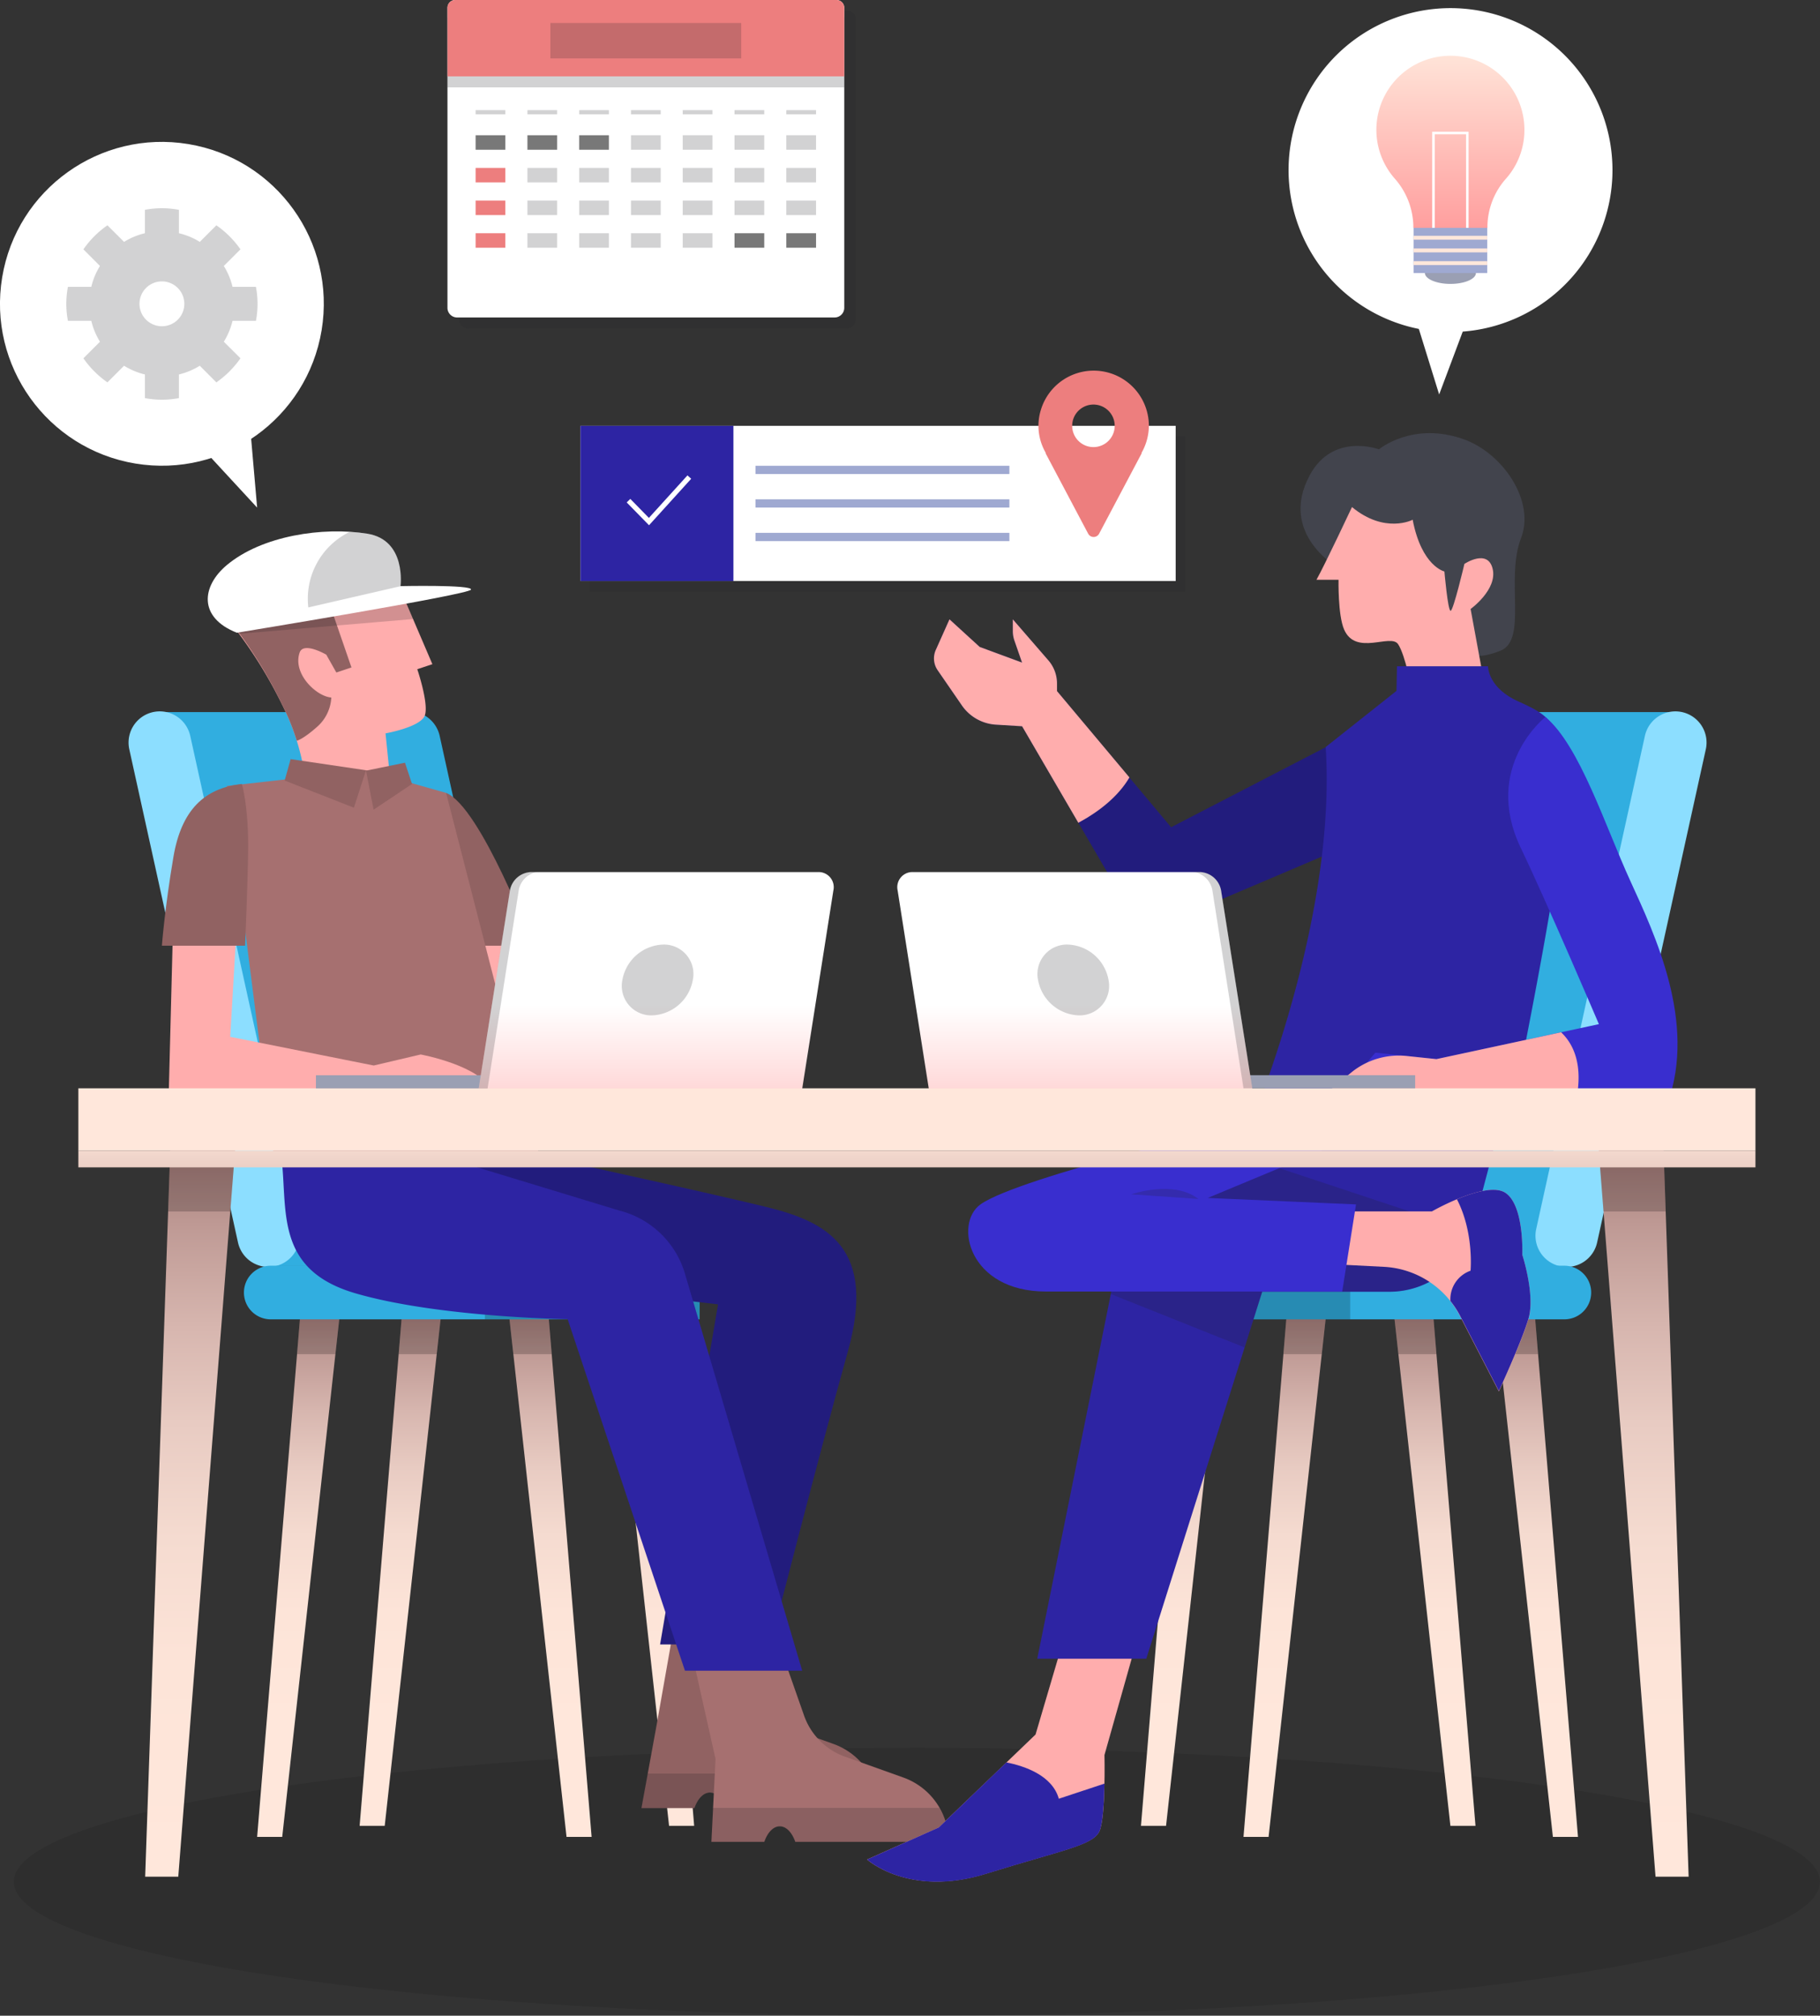 <svg xmlns="http://www.w3.org/2000/svg" xmlns:xlink="http://www.w3.org/1999/xlink" viewBox="0 0 361.19 400"><rect x="0" y="0" width="361.19" height="400" fill="#333333" stroke="none"/><defs><style>.cls-1{isolation:isolate;}.cls-2{opacity:0.1;}.cls-3{fill:#31aee0;}.cls-4{fill:#8cdeff;}.cls-5{fill:url(#linear-gradient);}.cls-6{fill:url(#linear-gradient-2);}.cls-7{fill:url(#linear-gradient-3);}.cls-8{fill:url(#linear-gradient-4);}.cls-10,.cls-16,.cls-9{opacity:0.2;}.cls-9{mix-blend-mode:multiply;}.cls-11{fill:url(#linear-gradient-5);}.cls-12{fill:url(#linear-gradient-6);}.cls-13{fill:url(#linear-gradient-7);}.cls-14{fill:url(#linear-gradient-8);}.cls-15{fill:#916262;}.cls-16,.cls-31{fill:#212226;}.cls-17{fill:#221c7d;}.cls-18{fill:#a67070;}.cls-19{fill:#2d24a3;}.cls-20{fill:#ffadad;}.cls-21{fill:#fff;}.cls-22{fill:#392ecf;}.cls-23{fill:#42444d;}.cls-24{fill:url(#linear-gradient-9);}.cls-25{fill:url(#linear-gradient-10);}.cls-26{fill:#ffe7db;}.cls-27{fill:url(#linear-gradient-11);}.cls-28{fill:#9a9fb3;}.cls-29{fill:url(#linear-gradient-12);}.cls-30{fill:url(#linear-gradient-13);}.cls-32{fill:#ed7e7e;}.cls-33{fill:#9fa9d1;}.cls-34,.cls-36{fill:none;stroke:#fff;stroke-miterlimit:10;}.cls-35{fill:url(#linear-gradient-14);}.cls-36{stroke-width:0.5px;}.cls-37{opacity:0.53;}</style><linearGradient id="linear-gradient" x1="304.72" y1="341.56" x2="304.72" y2="251.74" gradientUnits="userSpaceOnUse"><stop offset="0" stop-color="#ffe7db"/><stop offset="0.24" stop-color="#fde4d8"/><stop offset="0.41" stop-color="#f5dbd0"/><stop offset="0.56" stop-color="#e8cbc2"/><stop offset="0.69" stop-color="#d6b5ae"/><stop offset="0.82" stop-color="#be9994"/><stop offset="0.94" stop-color="#a27674"/><stop offset="1" stop-color="#916262"/></linearGradient><linearGradient id="linear-gradient-2" x1="255.22" y1="341.56" x2="255.22" y2="251.74" xlink:href="#linear-gradient"/><linearGradient id="linear-gradient-3" x1="284.38" y1="341.56" x2="284.38" y2="251.74" xlink:href="#linear-gradient"/><linearGradient id="linear-gradient-4" x1="234.87" y1="341.56" x2="234.87" y2="251.74" xlink:href="#linear-gradient"/><linearGradient id="linear-gradient-5" x1="1939.77" y1="341.56" x2="1939.77" y2="251.74" gradientTransform="matrix(-1, 0, 0, 1, 1999.23, 0)" xlink:href="#linear-gradient"/><linearGradient id="linear-gradient-6" x1="1890.26" y1="341.56" x2="1890.26" y2="251.74" gradientTransform="matrix(-1, 0, 0, 1, 1999.23, 0)" xlink:href="#linear-gradient"/><linearGradient id="linear-gradient-7" x1="1919.42" y1="341.56" x2="1919.42" y2="251.74" gradientTransform="matrix(-1, 0, 0, 1, 1999.23, 0)" xlink:href="#linear-gradient"/><linearGradient id="linear-gradient-8" x1="1869.92" y1="341.56" x2="1869.92" y2="251.74" gradientTransform="matrix(-1, 0, 0, 1, 1999.23, 0)" xlink:href="#linear-gradient"/><linearGradient id="linear-gradient-9" x1="37.93" y1="368.23" x2="37.93" y2="216.13" gradientTransform="matrix(1, 0, -0.06, 1, 15.18, -0.67)" xlink:href="#linear-gradient"/><linearGradient id="linear-gradient-10" x1="984.45" y1="368.23" x2="984.45" y2="216.13" gradientTransform="matrix(-1, 0, 0.06, 1, 1295.26, -0.67)" xlink:href="#linear-gradient"/><linearGradient id="linear-gradient-11" x1="181.96" y1="213.12" x2="181.96" y2="248.57" xlink:href="#linear-gradient"/><linearGradient id="linear-gradient-12" x1="217.84" y1="199.16" x2="217.84" y2="234.31" gradientTransform="matrix(1, 0, 0.16, 1.01, -35.65, -1.71)" gradientUnits="userSpaceOnUse"><stop offset="0" stop-color="#fff"/><stop offset="1" stop-color="#ffadad"/></linearGradient><linearGradient id="linear-gradient-13" x1="1832.97" y1="199.16" x2="1832.97" y2="234.31" gradientTransform="matrix(-1, 0, -0.16, 1.01, 1994.33, -1.71)" xlink:href="#linear-gradient-12"/><linearGradient id="linear-gradient-14" x1="287.84" y1="46.61" x2="287.84" y2="9.39" gradientUnits="userSpaceOnUse"><stop offset="0" stop-color="#ff9c9c"/><stop offset="1" stop-color="#ffe7db"/></linearGradient></defs><title>screen_img</title><g class="cls-1"><g id="Layer_1" data-name="Layer 1"><ellipse class="cls-2" cx="181.96" cy="373.42" rx="179.22" ry="26.58"/><path class="cls-3" d="M333.81,141.31H284.32a6.2,6.2,0,0,0-7.38,4.72l-21.57,97.85a6.19,6.19,0,0,0,4.71,7.38,6,6,0,0,0,2.61,0h46.88Z"/><path class="cls-4" d="M309.58,251.26h0a6.18,6.18,0,0,0,7.38-4.71l21.57-97.86a6.19,6.19,0,0,0-4.71-7.38h0a6.2,6.2,0,0,0-7.38,4.72l-21.57,97.85A6.19,6.19,0,0,0,309.58,251.26Z"/><polygon class="cls-5" points="313.16 364.51 308.18 364.51 296.28 256.49 304.23 256.49 313.16 364.51"/><polygon class="cls-6" points="246.78 364.51 251.76 364.51 263.66 256.49 255.71 256.49 246.78 364.51"/><polygon class="cls-7" points="292.82 362.32 287.84 362.32 275.93 254.3 283.88 254.3 292.82 362.32"/><polygon class="cls-8" points="226.43 362.32 231.41 362.32 243.31 254.3 235.37 254.3 226.43 362.32"/><g class="cls-9"><polygon points="234.17 268.72 241.73 268.72 243.31 254.3 235.36 254.3 234.17 268.72"/><polygon points="254.7 268.72 262.31 268.72 263.66 256.49 255.71 256.49 254.7 268.72"/><polygon points="283.88 254.3 275.93 254.3 277.52 268.72 285.08 268.72 283.88 254.3"/><polygon points="304.23 256.49 296.28 256.49 297.63 268.72 305.24 268.72 304.23 256.49"/></g><path class="cls-3" d="M310.46,261.81H225.34V251.17h85.12a5.32,5.32,0,0,1,5.32,5.32h0A5.32,5.32,0,0,1,310.46,261.81Z"/><rect class="cls-10" x="225.34" y="251.17" width="42.61" height="10.64"/><path class="cls-3" d="M30.38,141.31H79.87A6.2,6.2,0,0,1,87.25,146l21.57,97.85a6.19,6.19,0,0,1-4.71,7.38,6,6,0,0,1-2.61,0H54.62Z"/><path class="cls-4" d="M54.61,251.26h0a6.18,6.18,0,0,1-7.38-4.71L25.66,148.69a6.19,6.19,0,0,1,4.71-7.38h0A6.2,6.2,0,0,1,37.75,146l21.57,97.85A6.19,6.19,0,0,1,54.61,251.26Z"/><polygon class="cls-11" points="51.03 364.51 56.01 364.51 67.91 256.49 59.96 256.49 51.03 364.51"/><polygon class="cls-12" points="117.41 364.51 112.43 364.51 100.53 256.49 108.48 256.49 117.41 364.51"/><polygon class="cls-13" points="71.37 362.32 76.35 362.32 88.26 254.3 80.31 254.3 71.37 362.32"/><polygon class="cls-14" points="137.76 362.32 132.78 362.32 120.87 254.3 128.82 254.3 137.76 362.32"/><g class="cls-9"><polygon points="130.02 268.72 122.46 268.72 120.87 254.3 128.82 254.3 130.02 268.72"/><polygon points="109.49 268.72 101.88 268.72 100.53 256.49 108.48 256.49 109.49 268.72"/><polygon points="80.31 254.3 88.26 254.3 86.67 268.72 79.11 268.72 80.31 254.3"/><polygon points="59.96 256.49 67.91 256.49 66.56 268.72 58.95 268.72 59.96 256.49"/></g><path class="cls-3" d="M53.73,261.81h85.12V251.17H53.73a5.32,5.32,0,0,0-5.32,5.32h0A5.32,5.32,0,0,0,53.73,261.81Z"/><rect class="cls-10" x="96.24" y="251.17" width="42.61" height="10.64" transform="translate(235.09 512.98) rotate(180)"/><path class="cls-15" d="M137.81,358.79c.64-1.84,1.78-3.08,3.08-3.08s2.44,1.24,3.08,3.08h31.22l-1.56-4.44a13.55,13.55,0,0,0-8.22-8.28l-12.35-4.41a6.3,6.3,0,0,1-4-7.32L152,321.41H134l-3.7,20.95-3,16.43Z"/><path class="cls-16" d="M127.27,358.79h10.54c.64-1.84,1.78-3.08,3.08-3.08s2.44,1.24,3.08,3.08h31.22l-1.56-4.44a13.64,13.64,0,0,0-1.14-2.41h-44Z"/><path class="cls-17" d="M105.8,229.1s34,7.4,46.28,10.41,21.91,8.22,16.16,28.76-15.33,58.05-15.33,58.05H131l11.5-67.48-64.08-7.55-11.81-26.2Z"/><path class="cls-18" d="M151.68,365.49c.63-1.85,1.77-3.08,3.07-3.08s2.44,1.23,3.08,3.08h31.22L187.5,361a13.55,13.55,0,0,0-8.23-8.27l-11.58-4.14a13.36,13.36,0,0,1-8.13-8.19l-4.33-12.34H137.3L142,349.05l-.82,16.44Z"/><path class="cls-19" d="M55.78,229.1c1.46,10.59-1.65,22.77,14.78,27.55s42.09,5.13,42.09,5.13l23.28,69.75H159.2l-23.27-78.79a18.23,18.23,0,0,0-13-12.51l-39.46-12Z"/><path class="cls-20" d="M101.07,184.6l9.13,21.82,28.65,3.47s14.21-2.83,18.85,6.07H101.07L90.59,186.71Z"/><path class="cls-15" d="M88.53,157.34c6.86,2.75,17.27,30.32,17.27,30.32H88.53Z"/><path class="cls-20" d="M80.06,118.38l5.75,13.42-3,1s2.33,6.84,1.5,9.17-7.8,3.56-7.8,3.56L78,160.28H61a46.36,46.36,0,0,0-5-20.43,89.93,89.93,0,0,0-10.35-16.4Z"/><path class="cls-15" d="M59.47,129.48c.78-2.2,5.28.43,5.28.43l2,3.54,3-1-4.14-12-19.85,2.93A89.93,89.93,0,0,1,56,139.85,45.24,45.24,0,0,1,58.9,147s1.25-.27,4.19-2.91a8.31,8.31,0,0,0,2.66-5.68C62.87,138.24,58,133.74,59.47,129.48Z"/><polygon class="cls-18" points="72.64 152.85 45.01 155.98 54.31 229.1 106.97 229.1 88.53 157.34 72.64 152.85"/><path class="cls-20" d="M46.92,184.6l-1.23,21.15,28.48,5.69,9.32-2.19s12.17,2.24,14.09,7.35H33.5l.82-32Z"/><path class="cls-16" d="M80.06,118.38l-34.37,5.07s.68.79,1.8,2.32h0L82,122.84Z"/><path class="cls-21" d="M47,125.56S93.2,118,93.48,117s-14-.69-14-.69,1.24-9.14-6.57-10.4c-8.8-1.42-20.94.37-27.94,6.26C40,116.36,39.33,122.54,47,125.56Z"/><polygon class="cls-15" points="57.68 150.64 72.64 152.85 70.23 160.28 56.49 154.89 57.68 150.64"/><polygon class="cls-15" points="80.37 151.35 72.64 152.93 74.14 160.67 81.77 155.57 80.37 151.35"/><path class="cls-15" d="M48,155.57c-7.38.82-12,5.08-13.59,14.52-1.73,10.18-2.28,17.57-2.28,17.57H48.64s.61-14.15.61-19.9C49.25,159.68,48,155.57,48,155.57Z"/><path class="cls-16" d="M79.51,116.32s1.24-9.14-6.57-10.4c-1.13-.18-2.31-.31-3.52-.38a14.73,14.73,0,0,0-8.23,15Z"/><path class="cls-16" d="M141.13,365.49h10.55c.63-1.85,1.77-3.08,3.07-3.08s2.44,1.23,3.08,3.08h31.22L187.5,361a14,14,0,0,0-1.05-2.25h-45Z"/><path class="cls-20" d="M211.14,325.11l-5.63,19.09L186.3,362.64,172.08,369s8.32,7.56,23.57,2.82,21.26-5.63,22.54-8.45,1-15.11,1-15.11l6.15-21.78Z"/><path class="cls-19" d="M195.65,371.86c15.24-4.74,21.26-5.63,22.54-8.45.69-1.53.93-5.84,1-9.47l-9.06,3c-1.3-4.62-6.74-6.48-10.41-7.21L186.3,362.64,172.08,369S180.4,376.6,195.65,371.86Z"/><path class="cls-19" d="M297.59,223.6l-5.3,20a17.14,17.14,0,0,1-16.56,12.74H250.49l-23,72.81H205.85l18.29-90.65,46.61-17.25Z"/><path class="cls-16" d="M248.43,230l-4.28,1.05-20,7.41-3.7,18.33L247,267.39l3.5-11.08h25.24A17.1,17.1,0,0,0,292,244.46Z"/><path class="cls-20" d="M267.47,240.39h16.7s10.77-6.17,14.56-3.7S302.11,249,302.11,249s2.6,8.08,1.23,12.74-5.88,14.37-5.88,14.37l-7.74-15a18,18,0,0,0-15.05-9.72l-11.17-.57Z"/><path class="cls-19" d="M298.73,236.69c-2.08-1.35-6.25-.11-9.6,1.29,3.42,6.58,2.71,14.18,2.71,14.18a6,6,0,0,0-4,6l0,0a17.87,17.87,0,0,1,1.88,2.86l7.74,15s4.51-9.72,5.88-14.37S302.11,249,302.11,249,302.52,239.15,298.73,236.69Z"/><path class="cls-22" d="M269.11,239l-2.74,17.29H207.58c-15.33,0-18.32-13.47-13-17.29,7.67-5.48,53.78-16.25,53.78-16.25l20.71,2.74-29.39,12.23Z"/><path class="cls-17" d="M263.09,148.28l-30.68,15.88-22.64-27v-1.49a7,7,0,0,0-1.7-4.59L201,122.9v2.36a5.63,5.63,0,0,0,.3,1.81l1.53,4.41-8.4-3.1-6-5.48L185.7,129a4.13,4.13,0,0,0,.38,4l4.82,7a8.85,8.85,0,0,0,6.73,3.8l5.21.32,23.91,41L273,165.44Z"/><path class="cls-20" d="M209.77,137.14v-1.49a7,7,0,0,0-1.7-4.59L201,122.9v2.36a5.63,5.63,0,0,0,.3,1.81l1.53,4.41-8.4-3.1-6-5.48L185.7,129a4.13,4.13,0,0,0,.38,4l4.82,7a8.85,8.85,0,0,0,6.73,3.8l5.21.32L214,163.27c5.76-3.09,8.69-6.51,10.14-9Z"/><path class="cls-23" d="M265.69,112.77s-12.1-6.74-5.75-18.49c4.61-8.54,13.72-5.11,13.72-5.11s6.66-5.62,16.84-2c7.84,2.83,14.19,12.32,11.36,19.61-3.13,8.08,1.33,20.17-4.07,22.34-7,2.83-9.68-.43-17.29-3.85S265.69,112.77,265.69,112.77Z"/><path class="cls-20" d="M268.31,100.62s-5.41,11.51-7.05,14.43h4.38s-.14,7,1.1,9.86c2.31,5.34,9.26.73,10.72,2.92s2.79,9.31,2.79,9.31h14.6l-3-16.29s5.34-3.84,4.38-7.95-5.61-1-5.61-1-2.19,9.31-2.74,9.31-1.23-7.81-1.23-7.81-4.52-1-6.3-10.27C280.34,103.18,274.79,106,268.31,100.62Z"/><path class="cls-19" d="M277.24,132.21h18.07s-.09,4.2,5.93,6.94,8.4,4,9.5,14.79-12.23,73.94-12.23,73.94H252.79a4.37,4.37,0,0,1-4.06-6c5.08-13.07,16.2-45.33,14.36-73.64l14.05-11.14Z"/><path class="cls-22" d="M306.7,142.28c6.78,5.63,11.89,21.7,16.82,32.47s13.14,28.12,7.48,44H264.55l8.4-9.86,12.12,1.28,32.24-6.94s-10.3-24.13-15.52-35C294.12,152.11,306.7,142.28,306.7,142.28Z"/><path class="cls-20" d="M309.81,204.85l-24.74,5.32-5.92-.62a14.92,14.92,0,0,0-11,3.29l-7.22,5.91h51.77C314.38,211.15,312.1,207,309.81,204.85Z"/><path class="cls-16" d="M237.83,237.92,224.5,237S232.9,234.08,237.83,237.92Z"/><polygon class="cls-24" points="35.38 372.41 28.81 372.41 34.01 221.72 47.16 221.72 35.38 372.41"/><polygon class="cls-9" points="33.37 240.41 45.7 240.41 47.16 221.72 34.01 221.72 33.37 240.41"/><polygon class="cls-25" points="328.55 372.41 335.12 372.41 329.92 221.72 316.77 221.72 328.55 372.41"/><polygon class="cls-9" points="330.56 240.41 318.23 240.41 316.77 221.72 329.92 221.72 330.56 240.41"/><rect class="cls-26" x="15.55" y="215.96" width="332.83" height="12.4"/><rect class="cls-27" x="15.55" y="228.36" width="332.83" height="3.29"/><rect class="cls-28" x="185.85" y="213.36" width="95" height="2.6"/><path class="cls-29" d="M248.53,216H184.32l-6.18-39.3a3,3,0,0,1,3-3.65h57a4.42,4.42,0,0,1,4.19,3.65Z"/><path class="cls-16" d="M238.16,173h-1.75a4.42,4.42,0,0,1,4.19,3.65l6.18,39.3h1.75l-6.18-39.3A4.42,4.42,0,0,0,238.16,173Z"/><path class="cls-16" d="M220,194.49a5.85,5.85,0,0,1-5.89,7,8.54,8.54,0,0,1-8.1-7,5.85,5.85,0,0,1,5.89-7.05A8.53,8.53,0,0,1,220,194.49Z"/><rect class="cls-28" x="62.7" y="213.36" width="95" height="2.6" transform="translate(220.4 429.33) rotate(180)"/><path class="cls-30" d="M95,216h64.21l6.18-39.3a3,3,0,0,0-3-3.65h-57a4.42,4.42,0,0,0-4.19,3.65Z"/><path class="cls-16" d="M105.39,173h1.74a4.41,4.41,0,0,0-4.18,3.65L96.76,216H95l6.18-39.3A4.42,4.42,0,0,1,105.39,173Z"/><path class="cls-16" d="M123.51,194.49a5.85,5.85,0,0,0,5.88,7,8.53,8.53,0,0,0,8.1-7,5.84,5.84,0,0,0-5.88-7.05A8.52,8.52,0,0,0,123.51,194.49Z"/><g class="cls-10"><rect class="cls-31" x="117.06" y="86.6" width="118.13" height="30.8"/></g><rect class="cls-21" x="115.19" y="84.5" width="118.13" height="30.8"/><rect class="cls-19" x="115.19" y="84.5" width="30.36" height="30.8"/><path class="cls-32" d="M228,84.5a10.95,10.95,0,0,0-21.44-3.14,10.65,10.65,0,0,0,1,8.54l-.08,0,8.47,16a1.23,1.23,0,0,0,2.18,0l8.47-16-.08,0A10.89,10.89,0,0,0,228,84.5Zm-11,4.22a4.22,4.22,0,1,1,4.22-4.22A4.22,4.22,0,0,1,217,88.72Z"/><rect class="cls-33" x="149.93" y="92.43" width="50.39" height="1.64"/><rect class="cls-33" x="149.93" y="99.08" width="50.39" height="1.64"/><rect class="cls-33" x="149.93" y="105.74" width="50.39" height="1.64"/><polyline class="cls-34" points="124.73 99.35 128.79 103.5 136.8 94.67"/><circle class="cls-21" cx="32.13" cy="60.29" r="32.13" transform="translate(-32.6 82.14) rotate(-80.6)"/><polygon class="cls-21" points="37.98 86.6 51.03 100.73 49.25 80.28 37.98 86.6"/><path class="cls-21" d="M258.08,45.83A32.14,32.14,0,1,0,275.71,4,32.14,32.14,0,0,0,258.08,45.83Z"/><polygon class="cls-21" points="292.36 60.28 285.61 78.28 279.53 58.67 292.36 60.28"/><path class="cls-16" d="M50.79,63.67a18,18,0,0,0,0-6.75H46.15a14.18,14.18,0,0,0-1.73-4.14l3.3-3.3a19.17,19.17,0,0,0-4.78-4.77L39.65,48a14,14,0,0,0-4.14-1.72V41.64a18,18,0,0,0-6.75,0v4.64A13.89,13.89,0,0,0,24.62,48l-3.3-3.29a19,19,0,0,0-4.77,4.77l3.29,3.3a13.89,13.89,0,0,0-1.72,4.14H13.48a18,18,0,0,0,0,6.75h4.64a14,14,0,0,0,1.72,4.14L16.55,71.1a19.17,19.17,0,0,0,4.77,4.78l3.3-3.3a14.18,14.18,0,0,0,4.14,1.73V79a18,18,0,0,0,6.75,0V74.31a14.3,14.3,0,0,0,4.14-1.73l3.29,3.3a19.38,19.38,0,0,0,4.78-4.78l-3.3-3.29a14.3,14.3,0,0,0,1.73-4.14ZM32.13,64.74a4.45,4.45,0,1,1,4.45-4.45A4.44,4.44,0,0,1,32.13,64.74Z"/><path class="cls-28" d="M292.91,54.17c0,1.2-2.27,2.17-5.07,2.17s-5.07-1-5.07-2.17S285,52,287.84,52,292.91,53,292.91,54.17Z"/><path class="cls-35" d="M302.53,25.76a14.69,14.69,0,1,0-25.82,9.58,14.7,14.7,0,0,1,3.78,9.56v.32h14.7V44.9a14.48,14.48,0,0,1,3.73-9.5A14.57,14.57,0,0,0,302.53,25.76Z"/><rect class="cls-36" x="284.48" y="26.39" width="6.72" height="20.4"/><rect class="cls-33" x="280.53" y="45.22" width="14.62" height="8.96"/><rect class="cls-26" x="280.53" y="46.79" width="14.62" height="0.77"/><rect class="cls-26" x="280.53" y="49.31" width="14.62" height="0.77"/><rect class="cls-26" x="280.53" y="51.83" width="14.62" height="0.77"/><g class="cls-10"><path class="cls-31" d="M92.64,2.19h75.65a1.55,1.55,0,0,1,1.55,1.55V63.3a1.92,1.92,0,0,1-1.92,1.92H93A1.92,1.92,0,0,1,91.1,63.3V3.74A1.55,1.55,0,0,1,92.64,2.19Z"/></g><path class="cls-21" d="M90.34,0H166a1.55,1.55,0,0,1,1.55,1.55V61.11A1.92,1.92,0,0,1,165.61,63H90.72a1.92,1.92,0,0,1-1.92-1.92V1.55A1.55,1.55,0,0,1,90.34,0Z"/><path class="cls-16" d="M90.34,2.19H166a1.55,1.55,0,0,1,1.55,1.55V17.34a0,0,0,0,1,0,0H88.8a0,0,0,0,1,0,0V3.74A1.55,1.55,0,0,1,90.34,2.19Z"/><path class="cls-32" d="M90.34,0H166a1.55,1.55,0,0,1,1.55,1.55V15.15a0,0,0,0,1,0,0H88.8a0,0,0,0,1,0,0V1.55A1.55,1.55,0,0,1,90.34,0Z"/><rect class="cls-16" x="94.39" y="21.86" width="5.9" height="0.82"/><rect class="cls-16" x="104.67" y="21.86" width="5.9" height="0.82"/><rect class="cls-16" x="114.94" y="21.86" width="5.9" height="0.82"/><rect class="cls-16" x="125.22" y="21.86" width="5.9" height="0.82"/><rect class="cls-16" x="135.49" y="21.86" width="5.9" height="0.82"/><rect class="cls-16" x="145.77" y="21.86" width="5.9" height="0.82"/><rect class="cls-16" x="156.05" y="21.86" width="5.9" height="0.82"/><rect class="cls-37" x="94.39" y="26.84" width="5.9" height="2.88"/><rect class="cls-37" x="104.67" y="26.84" width="5.9" height="2.88"/><rect class="cls-37" x="114.94" y="26.84" width="5.9" height="2.88"/><rect class="cls-16" x="125.22" y="26.84" width="5.9" height="2.88"/><rect class="cls-16" x="135.49" y="26.84" width="5.9" height="2.88"/><rect class="cls-16" x="145.77" y="26.84" width="5.9" height="2.88"/><rect class="cls-16" x="156.05" y="26.84" width="5.9" height="2.88"/><rect class="cls-32" x="94.39" y="33.32" width="5.9" height="2.88"/><rect class="cls-16" x="104.67" y="33.32" width="5.9" height="2.88"/><rect class="cls-16" x="114.94" y="33.32" width="5.9" height="2.88"/><rect class="cls-16" x="125.22" y="33.32" width="5.9" height="2.88"/><rect class="cls-16" x="135.49" y="33.32" width="5.9" height="2.88"/><rect class="cls-16" x="145.77" y="33.32" width="5.9" height="2.88"/><rect class="cls-16" x="156.05" y="33.32" width="5.9" height="2.88"/><rect class="cls-32" x="94.39" y="39.8" width="5.9" height="2.88"/><rect class="cls-16" x="104.67" y="39.8" width="5.9" height="2.88"/><rect class="cls-16" x="114.94" y="39.8" width="5.9" height="2.88"/><rect class="cls-16" x="125.22" y="39.8" width="5.9" height="2.88"/><rect class="cls-16" x="135.49" y="39.8" width="5.9" height="2.88"/><rect class="cls-16" x="145.77" y="39.8" width="5.9" height="2.88"/><rect class="cls-16" x="156.05" y="39.8" width="5.9" height="2.88"/><rect class="cls-32" x="94.39" y="46.28" width="5.9" height="2.88"/><rect class="cls-16" x="104.67" y="46.28" width="5.9" height="2.88"/><rect class="cls-16" x="114.94" y="46.28" width="5.9" height="2.88"/><rect class="cls-16" x="125.22" y="46.28" width="5.9" height="2.88"/><rect class="cls-16" x="135.49" y="46.28" width="5.9" height="2.88"/><rect class="cls-37" x="145.77" y="46.28" width="5.9" height="2.88"/><rect class="cls-37" x="156.05" y="46.28" width="5.9" height="2.88"/><rect class="cls-16" x="109.22" y="4.56" width="37.88" height="7.03"/></g></g></svg>